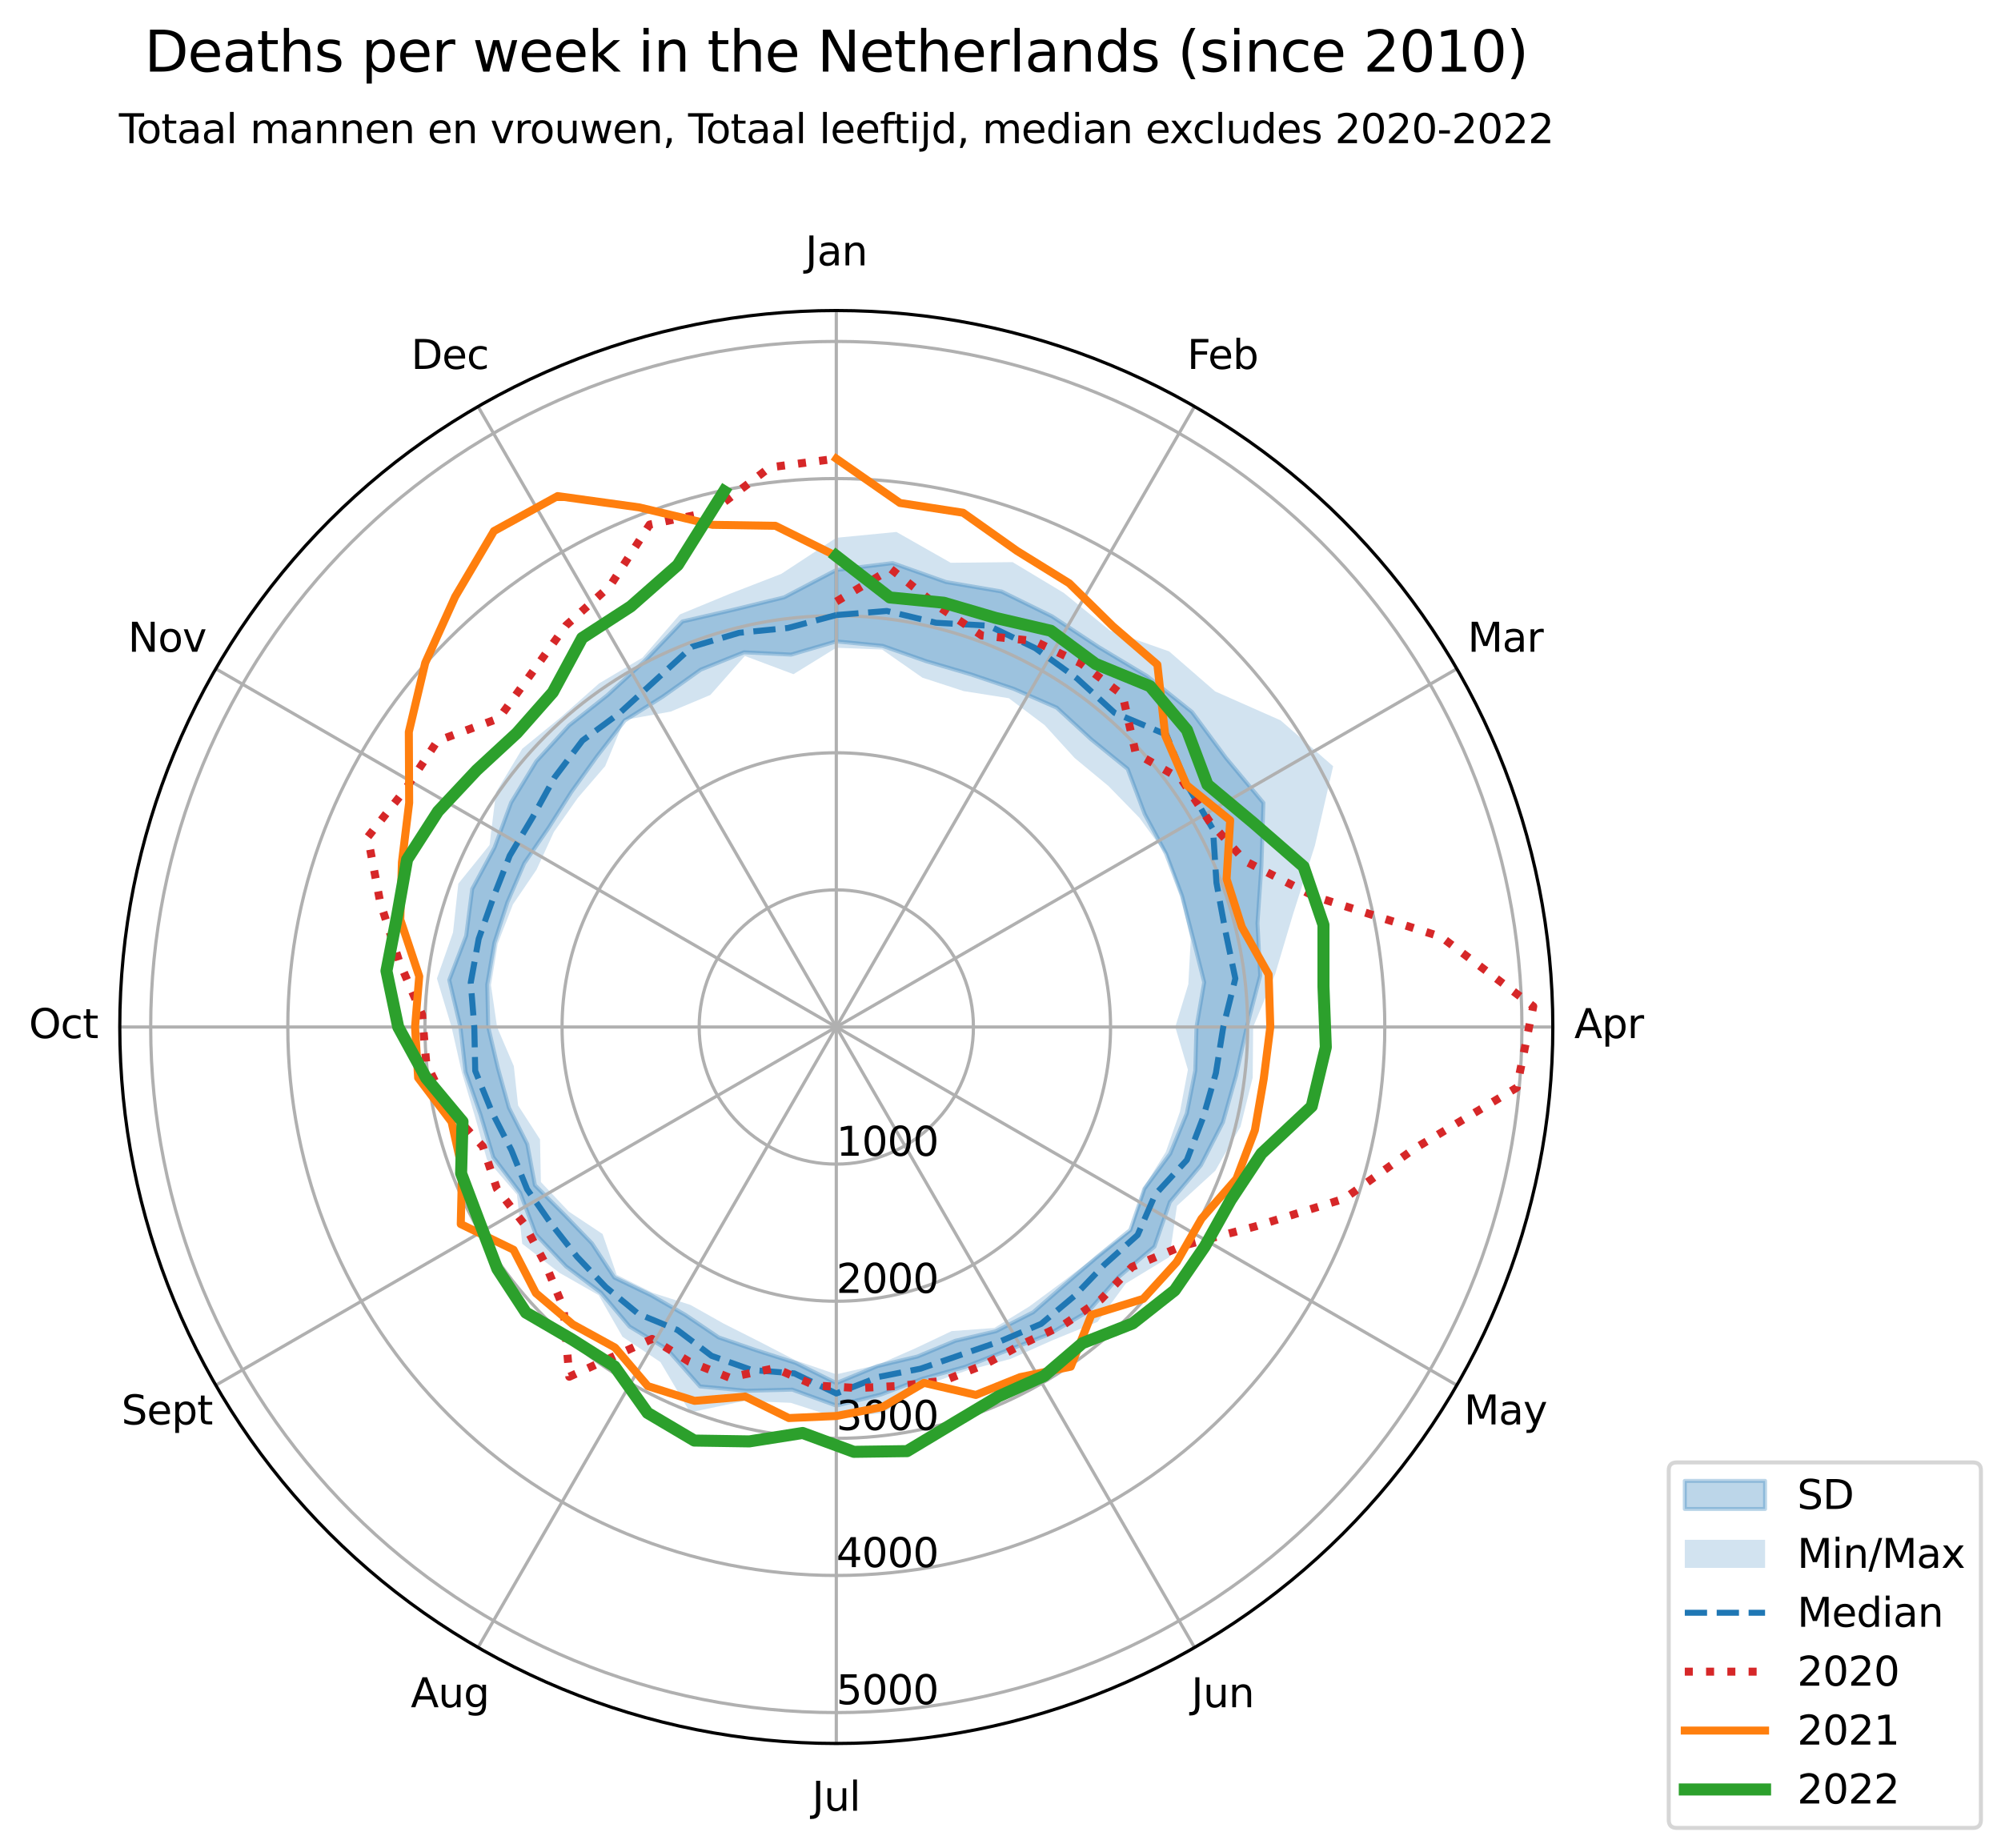 <?xml version="1.0" encoding="utf-8" standalone="no"?>
<!DOCTYPE svg PUBLIC "-//W3C//DTD SVG 1.1//EN"
  "http://www.w3.org/Graphics/SVG/1.1/DTD/svg11.dtd">
<svg xmlns:xlink="http://www.w3.org/1999/xlink" width="498.576pt" height="460.479pt" viewBox="0 0 498.576 460.479" xmlns="http://www.w3.org/2000/svg" version="1.1">
 <defs>
  <style type="text/css">*{stroke-linejoin: round; stroke-linecap: butt}</style>
 </defs>
 <g id="figure_1">
  <g id="patch_1">
   <path d="M 0 460.479 
L 498.576 460.479 
L 498.576 0 
L 0 0 
z
" style="fill: #ffffff"/>
  </g>
  <g id="axes_1">
   <g id="patch_2">
    <path d="M 386.907 255.909 
C 386.907 232.464 382.289 209.248 373.317 187.588 
C 364.346 165.928 351.195 146.246 334.617 129.668 
C 318.039 113.091 298.357 99.939 276.697 90.968 
C 255.037 81.996 231.821 77.378 208.376 77.378 
C 184.932 77.378 161.715 81.996 140.055 90.968 
C 118.396 99.939 98.714 113.091 82.136 129.668 
C 65.558 146.246 52.407 165.928 43.435 187.588 
C 34.463 209.248 29.845 232.464 29.845 255.909 
C 29.845 279.353 34.463 302.57 43.435 324.23 
C 52.407 345.889 65.558 365.571 82.136 382.149 
C 98.714 398.727 118.396 411.878 140.055 420.85 
C 161.715 429.822 184.932 434.44 208.376 434.44 
C 231.821 434.44 255.037 429.822 276.697 420.85 
C 298.357 411.878 318.039 398.727 334.617 382.149 
C 351.195 365.571 364.346 345.889 373.317 324.23 
C 382.289 302.57 386.907 279.353 386.907 255.909 
M 208.376 255.909 
C 208.376 255.909 208.376 255.909 208.376 255.909 
C 208.376 255.909 208.376 255.909 208.376 255.909 
C 208.376 255.909 208.376 255.909 208.376 255.909 
C 208.376 255.909 208.376 255.909 208.376 255.909 
C 208.376 255.909 208.376 255.909 208.376 255.909 
C 208.376 255.909 208.376 255.909 208.376 255.909 
C 208.376 255.909 208.376 255.909 208.376 255.909 
C 208.376 255.909 208.376 255.909 208.376 255.909 
C 208.376 255.909 208.376 255.909 208.376 255.909 
C 208.376 255.909 208.376 255.909 208.376 255.909 
C 208.376 255.909 208.376 255.909 208.376 255.909 
C 208.376 255.909 208.376 255.909 208.376 255.909 
C 208.376 255.909 208.376 255.909 208.376 255.909 
C 208.376 255.909 208.376 255.909 208.376 255.909 
C 208.376 255.909 208.376 255.909 208.376 255.909 
C 208.376 255.909 208.376 255.909 208.376 255.909 
M 386.907 255.909 
z
" style="fill: #ffffff"/>
   </g>
   <g id="PolyCollection_1">
    <defs>
     <path id="md6cd3f372a" d="M 208.376 -300.663 
L 208.376 -318.448 
L 222.412 -320.164 
L 235.706 -315.452 
L 249.532 -313.089 
L 262.095 -306.923 
L 273.735 -299.259 
L 285.83 -291.997 
L 296.992 -283.077 
L 305.483 -271.598 
L 314.795 -260.423 
L 314.303 -244.743 
L 313.321 -230.436 
L 313.996 -217.395 
L 310.654 -204.57 
L 307.989 -192.475 
L 304.7 -180.828 
L 299.212 -170.12 
L 291.479 -160.954 
L 287.651 -149.851 
L 278.704 -142.265 
L 271.149 -133.714 
L 261.261 -127.953 
L 250.715 -123.901 
L 240.492 -119.887 
L 229.968 -116.969 
L 219.495 -112.998 
L 208.376 -110.229 
L 197.405 -114.209 
L 186.035 -113.93 
L 174.413 -115.016 
L 166.232 -124.272 
L 156.859 -129.934 
L 149.734 -138.377 
L 141.042 -144.917 
L 133.507 -152.891 
L 129.611 -163.231 
L 122.899 -172.153 
L 119.729 -182.721 
L 116.008 -193.354 
L 114.711 -204.57 
L 111.936 -216.28 
L 116.155 -227.301 
L 117.663 -238.973 
L 123.211 -249.268 
L 127.353 -260.496 
L 133.635 -270.785 
L 141.803 -279.716 
L 151.319 -287.232 
L 160.547 -295.7 
L 170.051 -305.625 
L 182.748 -308.55 
L 195.376 -311.635 
L 208.376 -318.448 
L 208.376 -300.663 
L 208.376 -300.663 
L 197.109 -297.364 
L 185.363 -297.938 
L 174.602 -293.625 
L 165.162 -286.908 
L 155.651 -280.955 
L 148.691 -271.941 
L 142.325 -263.087 
L 136.622 -254.098 
L 130.626 -245.376 
L 126.429 -235.649 
L 123.181 -225.569 
L 121.401 -215.131 
L 121.652 -204.57 
L 124.058 -194.332 
L 126.798 -184.463 
L 131.384 -175.371 
L 133.278 -165.155 
L 140.62 -157.801 
L 147.505 -150.643 
L 153.071 -142.144 
L 162.238 -137.727 
L 170.735 -132.85 
L 179.046 -127.233 
L 188.515 -123.99 
L 198.215 -120.883 
L 208.376 -115.836 
L 218.634 -120.087 
L 228.614 -122.463 
L 238.03 -126.381 
L 248.16 -128.768 
L 257.436 -133.494 
L 265.274 -140.346 
L 273.2 -147.141 
L 281.636 -154.002 
L 285.151 -164.275 
L 291.574 -173.017 
L 295.713 -183.044 
L 297.816 -193.71 
L 298.118 -204.57 
L 300.044 -215.701 
L 297.303 -226.488 
L 294.52 -237.24 
L 290.564 -247.705 
L 285.225 -257.615 
L 280.966 -268.879 
L 271.881 -276.252 
L 263.303 -284.145 
L 252.597 -288.826 
L 241.723 -292.498 
L 230.838 -295.7 
L 219.908 -299.539 
L 208.376 -300.663 
z
" style="stroke: #1f77b4; stroke-opacity: 0.3"/>
    </defs>
    <g clip-path="url(#pab5eda63bf)">
     <use xlink:href="#md6cd3f372a" x="0" y="460.479" style="fill: #1f77b4; fill-opacity: 0.3; stroke: #1f77b4; stroke-opacity: 0.3"/>
    </g>
   </g>
   <g id="PolyCollection_2">
    <path d="M 208.376 134.005 
L 208.376 161.406 
L 219.796 161.857 
L 229.831 168.862 
L 240.119 172.211 
L 251.373 173.985 
L 260.294 180.693 
L 267.758 188.88 
L 276.172 195.847 
L 283.901 203.778 
L 290.482 212.817 
L 294.183 223.367 
L 296.683 234.143 
L 296.085 245.259 
L 292.835 255.909 
L 295.984 266.546 
L 293.996 277.012 
L 290.477 287.045 
L 284.855 296.048 
L 281.652 306.487 
L 272.95 313.116 
L 264.677 319.459 
L 256.451 325.557 
L 247.737 330.905 
L 237.114 331.684 
L 228.106 335.956 
L 218.602 340.124 
L 208.376 342.451 
L 198.287 339.005 
L 189.072 334.231 
L 180.341 329.831 
L 172.032 325.157 
L 162.65 322.155 
L 153.661 317.669 
L 150.145 307.497 
L 141.736 301.907 
L 134.772 294.539 
L 134.55 283.908 
L 129.092 275.451 
L 128.027 265.665 
L 123.85 255.909 
L 122.329 245.461 
L 124.017 235.116 
L 127.809 225.354 
L 133.683 216.707 
L 137.997 207.329 
L 143.956 198.838 
L 150.784 190.901 
L 155.566 179.4 
L 167.126 177.313 
L 176.997 173.169 
L 185.589 163.455 
L 197.702 167.996 
L 208.376 161.406 
L 208.376 134.005 
L 208.376 134.005 
L 194.667 142.999 
L 181.778 147.996 
L 169.389 153.107 
L 160.076 163.881 
L 149.277 170.289 
L 139.886 178.6 
L 130.121 186.581 
L 123.6 197.392 
L 121.975 210.562 
L 114.2 220.192 
L 112.871 232.369 
L 108.864 243.826 
L 112.507 255.909 
L 115.071 267.238 
L 118.311 278.108 
L 121.324 288.923 
L 128.812 297.667 
L 130.124 309.923 
L 139.302 317.103 
L 149.176 322.733 
L 155.1 333.093 
L 164.554 339.406 
L 171.957 351.938 
L 185.409 349.092 
L 197.006 349.553 
L 208.376 353.214 
L 220.056 352.097 
L 230.387 345.211 
L 240.846 341.523 
L 251.786 338.619 
L 262.254 333.965 
L 273.468 329.382 
L 280.519 319.822 
L 291.381 313.203 
L 293.265 300.462 
L 302.808 291.722 
L 309.09 280.733 
L 312.128 268.507 
L 312.241 255.909 
L 317.758 242.627 
L 322.16 227.864 
L 327.63 210.682 
L 332.169 190.937 
L 319.077 179.498 
L 302.769 172.285 
L 291.298 162.309 
L 276.558 157.13 
L 265.123 147.786 
L 252.307 140.073 
L 236.888 140.234 
L 223.354 132.553 
L 208.376 134.005 
z
" clip-path="url(#pab5eda63bf)" style="fill: #1f77b4; fill-opacity: 0.2"/>
   </g>
   <g id="matplotlib.axis_1">
    <g id="xtick_1">
     <g id="line2d_1">
      <path d="M 208.376 255.909 
L 208.376 77.378 
" clip-path="url(#pab5eda63bf)" style="fill: none; stroke: #b0b0b0; stroke-width: 0.8; stroke-linecap: square"/>
     </g>
     <g id="text_1">
      <!-- Jan -->
      <g transform="translate(200.668 66.137) scale(0.1 -0.1)">
       <defs>
        <path id="DejaVuSans-4a" d="M 628 4666 
L 1259 4666 
L 1259 325 
Q 1259 -519 939 -900 
Q 619 -1281 -91 -1281 
L -331 -1281 
L -331 -750 
L -134 -750 
Q 284 -750 456 -515 
Q 628 -281 628 325 
L 628 4666 
z
" transform="scale(0.016)"/>
        <path id="DejaVuSans-61" d="M 2194 1759 
Q 1497 1759 1228 1600 
Q 959 1441 959 1056 
Q 959 750 1161 570 
Q 1363 391 1709 391 
Q 2188 391 2477 730 
Q 2766 1069 2766 1631 
L 2766 1759 
L 2194 1759 
z
M 3341 1997 
L 3341 0 
L 2766 0 
L 2766 531 
Q 2569 213 2275 61 
Q 1981 -91 1556 -91 
Q 1019 -91 701 211 
Q 384 513 384 1019 
Q 384 1609 779 1909 
Q 1175 2209 1959 2209 
L 2766 2209 
L 2766 2266 
Q 2766 2663 2505 2880 
Q 2244 3097 1772 3097 
Q 1472 3097 1187 3025 
Q 903 2953 641 2809 
L 641 3341 
Q 956 3463 1253 3523 
Q 1550 3584 1831 3584 
Q 2591 3584 2966 3190 
Q 3341 2797 3341 1997 
z
" transform="scale(0.016)"/>
        <path id="DejaVuSans-6e" d="M 3513 2113 
L 3513 0 
L 2938 0 
L 2938 2094 
Q 2938 2591 2744 2837 
Q 2550 3084 2163 3084 
Q 1697 3084 1428 2787 
Q 1159 2491 1159 1978 
L 1159 0 
L 581 0 
L 581 3500 
L 1159 3500 
L 1159 2956 
Q 1366 3272 1645 3428 
Q 1925 3584 2291 3584 
Q 2894 3584 3203 3211 
Q 3513 2838 3513 2113 
z
" transform="scale(0.016)"/>
       </defs>
       <use xlink:href="#DejaVuSans-4a"/>
       <use xlink:href="#DejaVuSans-61" x="29.492"/>
       <use xlink:href="#DejaVuSans-6e" x="90.771"/>
      </g>
     </g>
    </g>
    <g id="xtick_2">
     <g id="line2d_2">
      <path d="M 208.376 255.909 
L 297.642 101.296 
" clip-path="url(#pab5eda63bf)" style="fill: none; stroke: #b0b0b0; stroke-width: 0.8; stroke-linecap: square"/>
     </g>
     <g id="text_2">
      <!-- Feb -->
      <g transform="translate(295.79 91.931) scale(0.1 -0.1)">
       <defs>
        <path id="DejaVuSans-46" d="M 628 4666 
L 3309 4666 
L 3309 4134 
L 1259 4134 
L 1259 2759 
L 3109 2759 
L 3109 2228 
L 1259 2228 
L 1259 0 
L 628 0 
L 628 4666 
z
" transform="scale(0.016)"/>
        <path id="DejaVuSans-65" d="M 3597 1894 
L 3597 1613 
L 953 1613 
Q 991 1019 1311 708 
Q 1631 397 2203 397 
Q 2534 397 2845 478 
Q 3156 559 3463 722 
L 3463 178 
Q 3153 47 2828 -22 
Q 2503 -91 2169 -91 
Q 1331 -91 842 396 
Q 353 884 353 1716 
Q 353 2575 817 3079 
Q 1281 3584 2069 3584 
Q 2775 3584 3186 3129 
Q 3597 2675 3597 1894 
z
M 3022 2063 
Q 3016 2534 2758 2815 
Q 2500 3097 2075 3097 
Q 1594 3097 1305 2825 
Q 1016 2553 972 2059 
L 3022 2063 
z
" transform="scale(0.016)"/>
        <path id="DejaVuSans-62" d="M 3116 1747 
Q 3116 2381 2855 2742 
Q 2594 3103 2138 3103 
Q 1681 3103 1420 2742 
Q 1159 2381 1159 1747 
Q 1159 1113 1420 752 
Q 1681 391 2138 391 
Q 2594 391 2855 752 
Q 3116 1113 3116 1747 
z
M 1159 2969 
Q 1341 3281 1617 3432 
Q 1894 3584 2278 3584 
Q 2916 3584 3314 3078 
Q 3713 2572 3713 1747 
Q 3713 922 3314 415 
Q 2916 -91 2278 -91 
Q 1894 -91 1617 61 
Q 1341 213 1159 525 
L 1159 0 
L 581 0 
L 581 4863 
L 1159 4863 
L 1159 2969 
z
" transform="scale(0.016)"/>
       </defs>
       <use xlink:href="#DejaVuSans-46"/>
       <use xlink:href="#DejaVuSans-65" x="52.02"/>
       <use xlink:href="#DejaVuSans-62" x="113.543"/>
      </g>
     </g>
    </g>
    <g id="xtick_3">
     <g id="line2d_3">
      <path d="M 208.376 255.909 
L 362.989 166.643 
" clip-path="url(#pab5eda63bf)" style="fill: none; stroke: #b0b0b0; stroke-width: 0.8; stroke-linecap: square"/>
     </g>
     <g id="text_3">
      <!-- Mar -->
      <g transform="translate(365.679 162.403) scale(0.1 -0.1)">
       <defs>
        <path id="DejaVuSans-4d" d="M 628 4666 
L 1569 4666 
L 2759 1491 
L 3956 4666 
L 4897 4666 
L 4897 0 
L 4281 0 
L 4281 4097 
L 3078 897 
L 2444 897 
L 1241 4097 
L 1241 0 
L 628 0 
L 628 4666 
z
" transform="scale(0.016)"/>
        <path id="DejaVuSans-72" d="M 2631 2963 
Q 2534 3019 2420 3045 
Q 2306 3072 2169 3072 
Q 1681 3072 1420 2755 
Q 1159 2438 1159 1844 
L 1159 0 
L 581 0 
L 581 3500 
L 1159 3500 
L 1159 2956 
Q 1341 3275 1631 3429 
Q 1922 3584 2338 3584 
Q 2397 3584 2469 3576 
Q 2541 3569 2628 3553 
L 2631 2963 
z
" transform="scale(0.016)"/>
       </defs>
       <use xlink:href="#DejaVuSans-4d"/>
       <use xlink:href="#DejaVuSans-61" x="86.279"/>
       <use xlink:href="#DejaVuSans-72" x="147.559"/>
      </g>
     </g>
    </g>
    <g id="xtick_4">
     <g id="line2d_4">
      <path d="M 208.376 255.909 
L 386.907 255.909 
" clip-path="url(#pab5eda63bf)" style="fill: none; stroke: #b0b0b0; stroke-width: 0.8; stroke-linecap: square"/>
     </g>
     <g id="text_4">
      <!-- Apr -->
      <g transform="translate(392.257 258.668) scale(0.1 -0.1)">
       <defs>
        <path id="DejaVuSans-41" d="M 2188 4044 
L 1331 1722 
L 3047 1722 
L 2188 4044 
z
M 1831 4666 
L 2547 4666 
L 4325 0 
L 3669 0 
L 3244 1197 
L 1141 1197 
L 716 0 
L 50 0 
L 1831 4666 
z
" transform="scale(0.016)"/>
        <path id="DejaVuSans-70" d="M 1159 525 
L 1159 -1331 
L 581 -1331 
L 581 3500 
L 1159 3500 
L 1159 2969 
Q 1341 3281 1617 3432 
Q 1894 3584 2278 3584 
Q 2916 3584 3314 3078 
Q 3713 2572 3713 1747 
Q 3713 922 3314 415 
Q 2916 -91 2278 -91 
Q 1894 -91 1617 61 
Q 1341 213 1159 525 
z
M 3116 1747 
Q 3116 2381 2855 2742 
Q 2594 3103 2138 3103 
Q 1681 3103 1420 2742 
Q 1159 2381 1159 1747 
Q 1159 1113 1420 752 
Q 1681 391 2138 391 
Q 2594 391 2855 752 
Q 3116 1113 3116 1747 
z
" transform="scale(0.016)"/>
       </defs>
       <use xlink:href="#DejaVuSans-41"/>
       <use xlink:href="#DejaVuSans-70" x="68.408"/>
       <use xlink:href="#DejaVuSans-72" x="131.885"/>
      </g>
     </g>
    </g>
    <g id="xtick_5">
     <g id="line2d_5">
      <path d="M 208.376 255.909 
L 362.989 345.174 
" clip-path="url(#pab5eda63bf)" style="fill: none; stroke: #b0b0b0; stroke-width: 0.8; stroke-linecap: square"/>
     </g>
     <g id="text_5">
      <!-- May -->
      <g transform="translate(364.776 354.934) scale(0.1 -0.1)">
       <defs>
        <path id="DejaVuSans-79" d="M 2059 -325 
Q 1816 -950 1584 -1140 
Q 1353 -1331 966 -1331 
L 506 -1331 
L 506 -850 
L 844 -850 
Q 1081 -850 1212 -737 
Q 1344 -625 1503 -206 
L 1606 56 
L 191 3500 
L 800 3500 
L 1894 763 
L 2988 3500 
L 3597 3500 
L 2059 -325 
z
" transform="scale(0.016)"/>
       </defs>
       <use xlink:href="#DejaVuSans-4d"/>
       <use xlink:href="#DejaVuSans-61" x="86.279"/>
       <use xlink:href="#DejaVuSans-79" x="147.559"/>
      </g>
     </g>
    </g>
    <g id="xtick_6">
     <g id="line2d_6">
      <path d="M 208.376 255.909 
L 297.642 410.521 
" clip-path="url(#pab5eda63bf)" style="fill: none; stroke: #b0b0b0; stroke-width: 0.8; stroke-linecap: square"/>
     </g>
     <g id="text_6">
      <!-- Jun -->
      <g transform="translate(296.829 425.405) scale(0.1 -0.1)">
       <defs>
        <path id="DejaVuSans-75" d="M 544 1381 
L 544 3500 
L 1119 3500 
L 1119 1403 
Q 1119 906 1312 657 
Q 1506 409 1894 409 
Q 2359 409 2629 706 
Q 2900 1003 2900 1516 
L 2900 3500 
L 3475 3500 
L 3475 0 
L 2900 0 
L 2900 538 
Q 2691 219 2414 64 
Q 2138 -91 1772 -91 
Q 1169 -91 856 284 
Q 544 659 544 1381 
z
M 1991 3584 
L 1991 3584 
z
" transform="scale(0.016)"/>
       </defs>
       <use xlink:href="#DejaVuSans-4a"/>
       <use xlink:href="#DejaVuSans-75" x="29.492"/>
       <use xlink:href="#DejaVuSans-6e" x="92.871"/>
      </g>
     </g>
    </g>
    <g id="xtick_7">
     <g id="line2d_7">
      <path d="M 208.376 255.909 
L 208.376 434.44 
" clip-path="url(#pab5eda63bf)" style="fill: none; stroke: #b0b0b0; stroke-width: 0.8; stroke-linecap: square"/>
     </g>
     <g id="text_7">
      <!-- Jul -->
      <g transform="translate(202.343 451.199) scale(0.1 -0.1)">
       <defs>
        <path id="DejaVuSans-6c" d="M 603 4863 
L 1178 4863 
L 1178 0 
L 603 0 
L 603 4863 
z
" transform="scale(0.016)"/>
       </defs>
       <use xlink:href="#DejaVuSans-4a"/>
       <use xlink:href="#DejaVuSans-75" x="29.492"/>
       <use xlink:href="#DejaVuSans-6c" x="92.871"/>
      </g>
     </g>
    </g>
    <g id="xtick_8">
     <g id="line2d_8">
      <path d="M 208.376 255.909 
L 119.111 410.521 
" clip-path="url(#pab5eda63bf)" style="fill: none; stroke: #b0b0b0; stroke-width: 0.8; stroke-linecap: square"/>
     </g>
     <g id="text_8">
      <!-- Aug -->
      <g transform="translate(102.348 425.405) scale(0.1 -0.1)">
       <defs>
        <path id="DejaVuSans-67" d="M 2906 1791 
Q 2906 2416 2648 2759 
Q 2391 3103 1925 3103 
Q 1463 3103 1205 2759 
Q 947 2416 947 1791 
Q 947 1169 1205 825 
Q 1463 481 1925 481 
Q 2391 481 2648 825 
Q 2906 1169 2906 1791 
z
M 3481 434 
Q 3481 -459 3084 -895 
Q 2688 -1331 1869 -1331 
Q 1566 -1331 1297 -1286 
Q 1028 -1241 775 -1147 
L 775 -588 
Q 1028 -725 1275 -790 
Q 1522 -856 1778 -856 
Q 2344 -856 2625 -561 
Q 2906 -266 2906 331 
L 2906 616 
Q 2728 306 2450 153 
Q 2172 0 1784 0 
Q 1141 0 747 490 
Q 353 981 353 1791 
Q 353 2603 747 3093 
Q 1141 3584 1784 3584 
Q 2172 3584 2450 3431 
Q 2728 3278 2906 2969 
L 2906 3500 
L 3481 3500 
L 3481 434 
z
" transform="scale(0.016)"/>
       </defs>
       <use xlink:href="#DejaVuSans-41"/>
       <use xlink:href="#DejaVuSans-75" x="68.408"/>
       <use xlink:href="#DejaVuSans-67" x="131.787"/>
      </g>
     </g>
    </g>
    <g id="xtick_9">
     <g id="line2d_9">
      <path d="M 208.376 255.909 
L 53.764 345.174 
" clip-path="url(#pab5eda63bf)" style="fill: none; stroke: #b0b0b0; stroke-width: 0.8; stroke-linecap: square"/>
     </g>
     <g id="text_9">
      <!-- Sept -->
      <g transform="translate(30.254 354.934) scale(0.1 -0.1)">
       <defs>
        <path id="DejaVuSans-53" d="M 3425 4513 
L 3425 3897 
Q 3066 4069 2747 4153 
Q 2428 4238 2131 4238 
Q 1616 4238 1336 4038 
Q 1056 3838 1056 3469 
Q 1056 3159 1242 3001 
Q 1428 2844 1947 2747 
L 2328 2669 
Q 3034 2534 3370 2195 
Q 3706 1856 3706 1288 
Q 3706 609 3251 259 
Q 2797 -91 1919 -91 
Q 1588 -91 1214 -16 
Q 841 59 441 206 
L 441 856 
Q 825 641 1194 531 
Q 1563 422 1919 422 
Q 2459 422 2753 634 
Q 3047 847 3047 1241 
Q 3047 1584 2836 1778 
Q 2625 1972 2144 2069 
L 1759 2144 
Q 1053 2284 737 2584 
Q 422 2884 422 3419 
Q 422 4038 858 4394 
Q 1294 4750 2059 4750 
Q 2388 4750 2728 4690 
Q 3069 4631 3425 4513 
z
" transform="scale(0.016)"/>
        <path id="DejaVuSans-74" d="M 1172 4494 
L 1172 3500 
L 2356 3500 
L 2356 3053 
L 1172 3053 
L 1172 1153 
Q 1172 725 1289 603 
Q 1406 481 1766 481 
L 2356 481 
L 2356 0 
L 1766 0 
Q 1100 0 847 248 
Q 594 497 594 1153 
L 594 3053 
L 172 3053 
L 172 3500 
L 594 3500 
L 594 4494 
L 1172 4494 
z
" transform="scale(0.016)"/>
       </defs>
       <use xlink:href="#DejaVuSans-53"/>
       <use xlink:href="#DejaVuSans-65" x="63.477"/>
       <use xlink:href="#DejaVuSans-70" x="125"/>
       <use xlink:href="#DejaVuSans-74" x="188.477"/>
      </g>
     </g>
    </g>
    <g id="xtick_10">
     <g id="line2d_10">
      <path d="M 208.376 255.909 
L 29.845 255.909 
" clip-path="url(#pab5eda63bf)" style="fill: none; stroke: #b0b0b0; stroke-width: 0.8; stroke-linecap: square"/>
     </g>
     <g id="text_10">
      <!-- Oct -->
      <g transform="translate(7.2 258.668) scale(0.1 -0.1)">
       <defs>
        <path id="DejaVuSans-4f" d="M 2522 4238 
Q 1834 4238 1429 3725 
Q 1025 3213 1025 2328 
Q 1025 1447 1429 934 
Q 1834 422 2522 422 
Q 3209 422 3611 934 
Q 4013 1447 4013 2328 
Q 4013 3213 3611 3725 
Q 3209 4238 2522 4238 
z
M 2522 4750 
Q 3503 4750 4090 4092 
Q 4678 3434 4678 2328 
Q 4678 1225 4090 567 
Q 3503 -91 2522 -91 
Q 1538 -91 948 565 
Q 359 1222 359 2328 
Q 359 3434 948 4092 
Q 1538 4750 2522 4750 
z
" transform="scale(0.016)"/>
        <path id="DejaVuSans-63" d="M 3122 3366 
L 3122 2828 
Q 2878 2963 2633 3030 
Q 2388 3097 2138 3097 
Q 1578 3097 1268 2742 
Q 959 2388 959 1747 
Q 959 1106 1268 751 
Q 1578 397 2138 397 
Q 2388 397 2633 464 
Q 2878 531 3122 666 
L 3122 134 
Q 2881 22 2623 -34 
Q 2366 -91 2075 -91 
Q 1284 -91 818 406 
Q 353 903 353 1747 
Q 353 2603 823 3093 
Q 1294 3584 2113 3584 
Q 2378 3584 2631 3529 
Q 2884 3475 3122 3366 
z
" transform="scale(0.016)"/>
       </defs>
       <use xlink:href="#DejaVuSans-4f"/>
       <use xlink:href="#DejaVuSans-63" x="78.711"/>
       <use xlink:href="#DejaVuSans-74" x="133.691"/>
      </g>
     </g>
    </g>
    <g id="xtick_11">
     <g id="line2d_11">
      <path d="M 208.376 255.909 
L 53.764 166.643 
" clip-path="url(#pab5eda63bf)" style="fill: none; stroke: #b0b0b0; stroke-width: 0.8; stroke-linecap: square"/>
     </g>
     <g id="text_11">
      <!-- Nov -->
      <g transform="translate(31.88 162.403) scale(0.1 -0.1)">
       <defs>
        <path id="DejaVuSans-4e" d="M 628 4666 
L 1478 4666 
L 3547 763 
L 3547 4666 
L 4159 4666 
L 4159 0 
L 3309 0 
L 1241 3903 
L 1241 0 
L 628 0 
L 628 4666 
z
" transform="scale(0.016)"/>
        <path id="DejaVuSans-6f" d="M 1959 3097 
Q 1497 3097 1228 2736 
Q 959 2375 959 1747 
Q 959 1119 1226 758 
Q 1494 397 1959 397 
Q 2419 397 2687 759 
Q 2956 1122 2956 1747 
Q 2956 2369 2687 2733 
Q 2419 3097 1959 3097 
z
M 1959 3584 
Q 2709 3584 3137 3096 
Q 3566 2609 3566 1747 
Q 3566 888 3137 398 
Q 2709 -91 1959 -91 
Q 1206 -91 779 398 
Q 353 888 353 1747 
Q 353 2609 779 3096 
Q 1206 3584 1959 3584 
z
" transform="scale(0.016)"/>
        <path id="DejaVuSans-76" d="M 191 3500 
L 800 3500 
L 1894 563 
L 2988 3500 
L 3597 3500 
L 2284 0 
L 1503 0 
L 191 3500 
z
" transform="scale(0.016)"/>
       </defs>
       <use xlink:href="#DejaVuSans-4e"/>
       <use xlink:href="#DejaVuSans-6f" x="74.805"/>
       <use xlink:href="#DejaVuSans-76" x="135.986"/>
      </g>
     </g>
    </g>
    <g id="xtick_12">
     <g id="line2d_12">
      <path d="M 208.376 255.909 
L 119.111 101.296 
" clip-path="url(#pab5eda63bf)" style="fill: none; stroke: #b0b0b0; stroke-width: 0.8; stroke-linecap: square"/>
     </g>
     <g id="text_12">
      <!-- Dec -->
      <g transform="translate(102.435 91.931) scale(0.1 -0.1)">
       <defs>
        <path id="DejaVuSans-44" d="M 1259 4147 
L 1259 519 
L 2022 519 
Q 2988 519 3436 956 
Q 3884 1394 3884 2338 
Q 3884 3275 3436 3711 
Q 2988 4147 2022 4147 
L 1259 4147 
z
M 628 4666 
L 1925 4666 
Q 3281 4666 3915 4102 
Q 4550 3538 4550 2338 
Q 4550 1131 3912 565 
Q 3275 0 1925 0 
L 628 0 
L 628 4666 
z
" transform="scale(0.016)"/>
       </defs>
       <use xlink:href="#DejaVuSans-44"/>
       <use xlink:href="#DejaVuSans-65" x="77.002"/>
       <use xlink:href="#DejaVuSans-63" x="138.525"/>
      </g>
     </g>
    </g>
   </g>
   <g id="matplotlib.axis_2">
    <g id="ytick_1">
     <g id="line2d_13">
      <path d="M 208.376 221.743 
C 212.863 221.743 217.306 222.627 221.451 224.344 
C 225.596 226.06 229.363 228.577 232.535 231.75 
C 235.708 234.922 238.225 238.689 239.942 242.834 
C 241.659 246.979 242.542 251.422 242.542 255.909 
C 242.542 260.395 241.659 264.838 239.942 268.984 
C 238.225 273.129 235.708 276.895 232.535 280.068 
C 229.363 283.24 225.596 285.757 221.451 287.474 
C 217.306 289.191 212.863 290.075 208.376 290.075 
C 203.89 290.075 199.447 289.191 195.302 287.474 
C 191.156 285.757 187.39 283.24 184.217 280.068 
C 181.045 276.895 178.528 273.129 176.811 268.984 
C 175.094 264.838 174.21 260.395 174.21 255.909 
C 174.21 251.422 175.094 246.979 176.811 242.834 
C 178.528 238.689 181.045 234.922 184.217 231.75 
C 187.39 228.577 191.156 226.06 195.302 224.344 
C 199.447 222.627 203.89 221.743 208.376 221.743 
" clip-path="url(#pab5eda63bf)" style="fill: none; stroke: #b0b0b0; stroke-width: 0.8; stroke-linecap: square"/>
     </g>
     <g id="text_13">
      <!-- 1000 -->
      <g transform="translate(208.376 287.995) scale(0.1 -0.1)">
       <defs>
        <path id="DejaVuSans-31" d="M 794 531 
L 1825 531 
L 1825 4091 
L 703 3866 
L 703 4441 
L 1819 4666 
L 2450 4666 
L 2450 531 
L 3481 531 
L 3481 0 
L 794 0 
L 794 531 
z
" transform="scale(0.016)"/>
        <path id="DejaVuSans-30" d="M 2034 4250 
Q 1547 4250 1301 3770 
Q 1056 3291 1056 2328 
Q 1056 1369 1301 889 
Q 1547 409 2034 409 
Q 2525 409 2770 889 
Q 3016 1369 3016 2328 
Q 3016 3291 2770 3770 
Q 2525 4250 2034 4250 
z
M 2034 4750 
Q 2819 4750 3233 4129 
Q 3647 3509 3647 2328 
Q 3647 1150 3233 529 
Q 2819 -91 2034 -91 
Q 1250 -91 836 529 
Q 422 1150 422 2328 
Q 422 3509 836 4129 
Q 1250 4750 2034 4750 
z
" transform="scale(0.016)"/>
       </defs>
       <use xlink:href="#DejaVuSans-31"/>
       <use xlink:href="#DejaVuSans-30" x="63.623"/>
       <use xlink:href="#DejaVuSans-30" x="127.246"/>
       <use xlink:href="#DejaVuSans-30" x="190.869"/>
      </g>
     </g>
    </g>
    <g id="ytick_2">
     <g id="line2d_14">
      <path d="M 208.376 187.577 
C 217.35 187.577 226.236 189.344 234.526 192.778 
C 242.816 196.212 250.349 201.246 256.694 207.591 
C 263.039 213.936 268.073 221.469 271.507 229.759 
C 274.941 238.049 276.708 246.936 276.708 255.909 
C 276.708 264.882 274.941 273.768 271.507 282.058 
C 268.073 290.349 263.039 297.882 256.694 304.227 
C 250.349 310.572 242.816 315.605 234.526 319.039 
C 226.236 322.473 217.35 324.241 208.376 324.241 
C 199.403 324.241 190.517 322.473 182.227 319.039 
C 173.937 315.605 166.403 310.572 160.058 304.227 
C 153.713 297.882 148.68 290.349 145.246 282.058 
C 141.812 273.768 140.044 264.882 140.044 255.909 
C 140.044 246.936 141.812 238.049 145.246 229.759 
C 148.68 221.469 153.713 213.936 160.058 207.591 
C 166.403 201.246 173.937 196.212 182.227 192.778 
C 190.517 189.344 199.403 187.577 208.376 187.577 
" clip-path="url(#pab5eda63bf)" style="fill: none; stroke: #b0b0b0; stroke-width: 0.8; stroke-linecap: square"/>
     </g>
     <g id="text_14">
      <!-- 2000 -->
      <g transform="translate(208.376 322.161) scale(0.1 -0.1)">
       <defs>
        <path id="DejaVuSans-32" d="M 1228 531 
L 3431 531 
L 3431 0 
L 469 0 
L 469 531 
Q 828 903 1448 1529 
Q 2069 2156 2228 2338 
Q 2531 2678 2651 2914 
Q 2772 3150 2772 3378 
Q 2772 3750 2511 3984 
Q 2250 4219 1831 4219 
Q 1534 4219 1204 4116 
Q 875 4013 500 3803 
L 500 4441 
Q 881 4594 1212 4672 
Q 1544 4750 1819 4750 
Q 2544 4750 2975 4387 
Q 3406 4025 3406 3419 
Q 3406 3131 3298 2873 
Q 3191 2616 2906 2266 
Q 2828 2175 2409 1742 
Q 1991 1309 1228 531 
z
" transform="scale(0.016)"/>
       </defs>
       <use xlink:href="#DejaVuSans-32"/>
       <use xlink:href="#DejaVuSans-30" x="63.623"/>
       <use xlink:href="#DejaVuSans-30" x="127.246"/>
       <use xlink:href="#DejaVuSans-30" x="190.869"/>
      </g>
     </g>
    </g>
    <g id="ytick_3">
     <g id="line2d_15">
      <path d="M 208.376 153.411 
C 221.836 153.411 235.165 156.062 247.601 161.213 
C 260.036 166.364 271.336 173.914 280.853 183.432 
C 290.371 192.949 297.921 204.249 303.072 216.684 
C 308.223 229.12 310.874 242.449 310.874 255.909 
C 310.874 269.369 308.223 282.698 303.072 295.133 
C 297.921 307.568 290.371 318.868 280.853 328.386 
C 271.336 337.903 260.036 345.454 247.601 350.605 
C 235.165 355.755 221.836 358.407 208.376 358.407 
C 194.916 358.407 181.587 355.755 169.152 350.605 
C 156.717 345.454 145.417 337.903 135.899 328.386 
C 126.382 318.868 118.831 307.568 113.681 295.133 
C 108.53 282.698 105.878 269.369 105.878 255.909 
C 105.878 242.449 108.53 229.12 113.681 216.684 
C 118.831 204.249 126.382 192.949 135.899 183.432 
C 145.417 173.914 156.717 166.364 169.152 161.213 
C 181.587 156.062 194.916 153.411 208.376 153.411 
" clip-path="url(#pab5eda63bf)" style="fill: none; stroke: #b0b0b0; stroke-width: 0.8; stroke-linecap: square"/>
     </g>
     <g id="text_15">
      <!-- 3000 -->
      <g transform="translate(208.376 356.327) scale(0.1 -0.1)">
       <defs>
        <path id="DejaVuSans-33" d="M 2597 2516 
Q 3050 2419 3304 2112 
Q 3559 1806 3559 1356 
Q 3559 666 3084 287 
Q 2609 -91 1734 -91 
Q 1441 -91 1130 -33 
Q 819 25 488 141 
L 488 750 
Q 750 597 1062 519 
Q 1375 441 1716 441 
Q 2309 441 2620 675 
Q 2931 909 2931 1356 
Q 2931 1769 2642 2001 
Q 2353 2234 1838 2234 
L 1294 2234 
L 1294 2753 
L 1863 2753 
Q 2328 2753 2575 2939 
Q 2822 3125 2822 3475 
Q 2822 3834 2567 4026 
Q 2313 4219 1838 4219 
Q 1578 4219 1281 4162 
Q 984 4106 628 3988 
L 628 4550 
Q 988 4650 1302 4700 
Q 1616 4750 1894 4750 
Q 2613 4750 3031 4423 
Q 3450 4097 3450 3541 
Q 3450 3153 3228 2886 
Q 3006 2619 2597 2516 
z
" transform="scale(0.016)"/>
       </defs>
       <use xlink:href="#DejaVuSans-33"/>
       <use xlink:href="#DejaVuSans-30" x="63.623"/>
       <use xlink:href="#DejaVuSans-30" x="127.246"/>
       <use xlink:href="#DejaVuSans-30" x="190.869"/>
      </g>
     </g>
    </g>
    <g id="ytick_4">
     <g id="line2d_16">
      <path d="M 208.376 119.245 
C 226.323 119.245 244.095 122.78 260.675 129.648 
C 277.256 136.516 292.322 146.583 305.012 159.273 
C 317.702 171.963 327.769 187.029 334.637 203.61 
C 341.505 220.19 345.04 237.962 345.04 255.909 
C 345.04 273.855 341.505 291.627 334.637 308.208 
C 327.769 324.788 317.702 339.855 305.012 352.545 
C 292.322 365.235 277.256 375.302 260.675 382.17 
C 244.095 389.038 226.323 392.573 208.376 392.573 
C 190.43 392.573 172.658 389.038 156.077 382.17 
C 139.497 375.302 124.43 365.235 111.74 352.545 
C 99.05 339.855 88.983 324.788 82.115 308.208 
C 75.247 291.627 71.712 273.855 71.712 255.909 
C 71.712 237.962 75.247 220.19 82.115 203.61 
C 88.983 187.029 99.05 171.963 111.74 159.273 
C 124.43 146.583 139.497 136.516 156.077 129.648 
C 172.658 122.78 190.43 119.245 208.376 119.245 
" clip-path="url(#pab5eda63bf)" style="fill: none; stroke: #b0b0b0; stroke-width: 0.8; stroke-linecap: square"/>
     </g>
     <g id="text_16">
      <!-- 4000 -->
      <g transform="translate(208.376 390.493) scale(0.1 -0.1)">
       <defs>
        <path id="DejaVuSans-34" d="M 2419 4116 
L 825 1625 
L 2419 1625 
L 2419 4116 
z
M 2253 4666 
L 3047 4666 
L 3047 1625 
L 3713 1625 
L 3713 1100 
L 3047 1100 
L 3047 0 
L 2419 0 
L 2419 1100 
L 313 1100 
L 313 1709 
L 2253 4666 
z
" transform="scale(0.016)"/>
       </defs>
       <use xlink:href="#DejaVuSans-34"/>
       <use xlink:href="#DejaVuSans-30" x="63.623"/>
       <use xlink:href="#DejaVuSans-30" x="127.246"/>
       <use xlink:href="#DejaVuSans-30" x="190.869"/>
      </g>
     </g>
    </g>
    <g id="ytick_5">
     <g id="line2d_17">
      <path d="M 208.376 85.079 
C 230.809 85.079 253.025 89.498 273.75 98.082 
C 294.476 106.667 313.309 119.251 329.171 135.114 
C 345.034 150.976 357.618 169.809 366.203 190.535 
C 374.787 211.261 379.206 233.476 379.206 255.909 
C 379.206 278.342 374.787 300.557 366.203 321.283 
C 357.618 342.008 345.034 360.841 329.171 376.704 
C 313.309 392.566 294.476 405.15 273.75 413.735 
C 253.025 422.32 230.809 426.739 208.376 426.739 
C 185.943 426.739 163.728 422.32 143.002 413.735 
C 122.277 405.15 103.444 392.566 87.581 376.704 
C 71.719 360.841 59.135 342.008 50.55 321.283 
C 41.965 300.557 37.546 278.342 37.546 255.909 
C 37.546 233.476 41.965 211.261 50.55 190.535 
C 59.135 169.809 71.719 150.976 87.581 135.114 
C 103.444 119.251 122.277 106.667 143.002 98.082 
C 163.728 89.498 185.943 85.079 208.376 85.079 
" clip-path="url(#pab5eda63bf)" style="fill: none; stroke: #b0b0b0; stroke-width: 0.8; stroke-linecap: square"/>
     </g>
     <g id="text_17">
      <!-- 5000 -->
      <g transform="translate(208.376 424.659) scale(0.1 -0.1)">
       <defs>
        <path id="DejaVuSans-35" d="M 691 4666 
L 3169 4666 
L 3169 4134 
L 1269 4134 
L 1269 2991 
Q 1406 3038 1543 3061 
Q 1681 3084 1819 3084 
Q 2600 3084 3056 2656 
Q 3513 2228 3513 1497 
Q 3513 744 3044 326 
Q 2575 -91 1722 -91 
Q 1428 -91 1123 -41 
Q 819 9 494 109 
L 494 744 
Q 775 591 1075 516 
Q 1375 441 1709 441 
Q 2250 441 2565 725 
Q 2881 1009 2881 1497 
Q 2881 1984 2565 2268 
Q 2250 2553 1709 2553 
Q 1456 2553 1204 2497 
Q 953 2441 691 2322 
L 691 4666 
z
" transform="scale(0.016)"/>
       </defs>
       <use xlink:href="#DejaVuSans-35"/>
       <use xlink:href="#DejaVuSans-30" x="63.623"/>
       <use xlink:href="#DejaVuSans-30" x="127.246"/>
       <use xlink:href="#DejaVuSans-30" x="190.869"/>
      </g>
     </g>
    </g>
   </g>
   <g id="line2d_18">
    <path d="M 208.376 153.257 
L 220.964 152.242 
L 233.204 155.178 
L 246.304 155.903 
L 257.931 161.491 
L 268.339 169.038 
L 277.727 177.628 
L 290.608 183.058 
L 295.781 195.577 
L 302.235 206.648 
L 303.095 219.987 
L 305.325 232.013 
L 307.804 243.836 
L 304.793 255.909 
L 302.954 267.393 
L 299.785 278.439 
L 295.732 289.038 
L 287.85 297.62 
L 283.452 307.729 
L 275.2 315.11 
L 267.736 322.912 
L 259.43 329.873 
L 249.436 334.142 
L 239.362 337.61 
L 229.361 341.048 
L 218.962 343.092 
L 208.376 347.234 
L 197.897 342.21 
L 187.31 341.38 
L 177.3 337.85 
L 168.761 331.389 
L 159.04 327.385 
L 150.954 320.725 
L 143.765 313.15 
L 137.322 304.954 
L 131.338 296.341 
L 127.426 286.609 
L 122.557 277.061 
L 118.412 266.832 
L 118.178 255.909 
L 117.293 244.849 
L 119.273 233.947 
L 122.969 223.518 
L 127.012 213.206 
L 132.697 203.671 
L 138.177 193.717 
L 145.131 184.52 
L 154.382 177.684 
L 163.125 169.689 
L 172.442 161.158 
L 184.166 157.683 
L 196.304 156.481 
L 208.376 153.257 
" clip-path="url(#pab5eda63bf)" style="fill: none; stroke-dasharray: 5.55,2.4; stroke-dashoffset: 0; stroke: #1f77b4; stroke-width: 1.5"/>
   </g>
   <g id="line2d_19">
    <path d="M 208.376 149.892 
L 221.97 141.781 
L 233.712 151.064 
L 244.614 158.352 
L 257.738 159.736 
L 269.377 165.342 
L 279.705 173.141 
L 282.969 187.67 
L 294.375 194.203 
L 301.339 204.659 
L 310.262 214.588 
L 327.486 223.362 
L 359.019 233.42 
L 382.034 250.76 
L 377.919 271.023 
L 352.407 286.226 
L 334.929 298.693 
L 312.725 305.617 
L 294.73 310.424 
L 282.052 315.691 
L 274.298 323.814 
L 265.016 330.102 
L 254.975 334.809 
L 245.412 339.985 
L 235.278 344.004 
L 224.446 345.324 
L 213.716 345.88 
L 203.075 345.232 
L 193.098 340.918 
L 181.704 343.253 
L 171.657 339.266 
L 162.473 333.632 
L 141.848 343.056 
L 140.408 325.922 
L 135.815 314.787 
L 130.603 305.007 
L 123.799 296.199 
L 120.307 285.683 
L 111.72 276.254 
L 106.215 265.016 
L 105.172 252.849 
L 99.5 239.655 
L 94.738 224.857 
L 91.641 208.566 
L 100.992 196.708 
L 108.998 184.602 
L 124.305 178.999 
L 132.43 167.784 
L 141 155.878 
L 151.978 146.027 
L 161.872 130.712 
L 177.343 127.485 
L 191.768 116.472 
L 208.376 114.291 
" clip-path="url(#pab5eda63bf)" style="fill: none; stroke-dasharray: 2,3.3; stroke-dashoffset: 0; stroke: #d62728; stroke-width: 2"/>
   </g>
   <g id="line2d_20">
    <path d="M 208.376 114.291 
L 224.232 125.329 
L 239.962 127.761 
L 253.373 137.262 
L 266.409 145.336 
L 277.296 156.062 
L 288.375 165.608 
L 290.34 183.296 
L 295.683 195.645 
L 306.515 204.401 
L 305.619 219.029 
L 309.422 231.003 
L 316.096 242.829 
L 316.512 255.909 
L 314.875 268.84 
L 312.673 281.616 
L 308.079 293.721 
L 299.376 303.669 
L 293.208 314.464 
L 284.841 323.651 
L 271.927 327.643 
L 266.796 340.544 
L 254.168 343.157 
L 243.148 347.593 
L 230.232 344.581 
L 219.874 350.605 
L 208.376 352.838 
L 196.545 353.352 
L 185.678 347.998 
L 173.048 349.063 
L 161.41 345.396 
L 153.237 335.792 
L 142.719 330.021 
L 133.522 322.224 
L 127.959 311.417 
L 114.805 305.019 
L 115.127 291.274 
L 112.506 279.539 
L 104.184 268.56 
L 103.418 255.909 
L 104.455 243.29 
L 99.734 229.131 
L 100.144 214.862 
L 101.948 200.051 
L 101.865 182.389 
L 105.954 165.171 
L 113.401 148.704 
L 123.076 132.33 
L 138.943 123.615 
L 159.272 126.433 
L 177.535 130.779 
L 193.213 131.027 
L 208.376 138.549 
" clip-path="url(#pab5eda63bf)" style="fill: none; stroke: #ff7f0e; stroke-width: 2; stroke-linecap: square"/>
   </g>
   <g id="line2d_21">
    <path d="M 208.376 138.549 
L 221.718 148.875 
L 235.149 150.188 
L 248.145 153.993 
L 261.812 157.171 
L 272.979 165.429 
L 286.544 170.998 
L 295.743 181.915 
L 300.85 195.495 
L 312.339 205.087 
L 324.807 215.941 
L 329.76 230.461 
L 329.762 245.854 
L 330.347 260.957 
L 326.831 275.679 
L 314.307 287.45 
L 306.651 299.021 
L 300.182 310.618 
L 292.683 321.533 
L 282.227 329.766 
L 269.691 334.694 
L 260.175 342.847 
L 248.749 347.961 
L 237.734 354.54 
L 226.006 361.593 
L 212.749 361.767 
L 199.988 357.069 
L 186.719 359.167 
L 172.992 358.958 
L 161.357 352.071 
L 153.113 340.483 
L 142.458 333.728 
L 131.05 327.082 
L 123.925 316.196 
L 119.31 304.1 
L 114.892 292.378 
L 115.239 279.486 
L 106.19 268.637 
L 99.216 255.899 
L 96.292 241.927 
L 98.949 228.187 
L 101.436 214.169 
L 109.133 202.188 
L 118.764 191.913 
L 128.801 182.639 
L 137.746 172.499 
L 145.056 158.968 
L 157.159 151.112 
L 168.873 140.799 
L 180.402 122.418 
" clip-path="url(#pab5eda63bf)" style="fill: none; stroke: #2ca02c; stroke-width: 3; stroke-linecap: square"/>
   </g>
   <g id="patch_3">
    <path d="M 208.376 77.378 
C 184.932 77.378 161.715 81.996 140.055 90.968 
C 118.396 99.939 98.714 113.091 82.136 129.668 
C 65.558 146.246 52.407 165.928 43.435 187.588 
C 34.463 209.248 29.845 232.464 29.845 255.909 
C 29.845 279.353 34.463 302.57 43.435 324.23 
C 52.407 345.889 65.558 365.571 82.136 382.149 
C 98.714 398.727 118.396 411.878 140.055 420.85 
C 161.715 429.822 184.932 434.44 208.376 434.44 
C 231.821 434.44 255.037 429.822 276.697 420.85 
C 298.357 411.878 318.039 398.727 334.617 382.149 
C 351.195 365.571 364.346 345.889 373.317 324.23 
C 382.289 302.57 386.907 279.353 386.907 255.909 
C 386.907 232.464 382.289 209.248 373.317 187.588 
C 364.346 165.928 351.195 146.246 334.617 129.668 
C 318.039 113.091 298.357 99.939 276.697 90.968 
C 255.037 81.996 231.821 77.378 208.376 77.378 
" style="fill: none; stroke: #000000; stroke-width: 0.8; stroke-linejoin: miter; stroke-linecap: square"/>
   </g>
   <g id="text_18">
    <!-- Totaal mannen en vrouwen, Totaal leeftijd, median excludes 2020-2022 -->
    <g transform="translate(29.629 35.672) scale(0.1 -0.1)">
     <defs>
      <path id="DejaVuSans-54" d="M -19 4666 
L 3928 4666 
L 3928 4134 
L 2272 4134 
L 2272 0 
L 1638 0 
L 1638 4134 
L -19 4134 
L -19 4666 
z
" transform="scale(0.016)"/>
      <path id="DejaVuSans-20" transform="scale(0.016)"/>
      <path id="DejaVuSans-6d" d="M 3328 2828 
Q 3544 3216 3844 3400 
Q 4144 3584 4550 3584 
Q 5097 3584 5394 3201 
Q 5691 2819 5691 2113 
L 5691 0 
L 5113 0 
L 5113 2094 
Q 5113 2597 4934 2840 
Q 4756 3084 4391 3084 
Q 3944 3084 3684 2787 
Q 3425 2491 3425 1978 
L 3425 0 
L 2847 0 
L 2847 2094 
Q 2847 2600 2669 2842 
Q 2491 3084 2119 3084 
Q 1678 3084 1418 2786 
Q 1159 2488 1159 1978 
L 1159 0 
L 581 0 
L 581 3500 
L 1159 3500 
L 1159 2956 
Q 1356 3278 1631 3431 
Q 1906 3584 2284 3584 
Q 2666 3584 2933 3390 
Q 3200 3197 3328 2828 
z
" transform="scale(0.016)"/>
      <path id="DejaVuSans-77" d="M 269 3500 
L 844 3500 
L 1563 769 
L 2278 3500 
L 2956 3500 
L 3675 769 
L 4391 3500 
L 4966 3500 
L 4050 0 
L 3372 0 
L 2619 2869 
L 1863 0 
L 1184 0 
L 269 3500 
z
" transform="scale(0.016)"/>
      <path id="DejaVuSans-2c" d="M 750 794 
L 1409 794 
L 1409 256 
L 897 -744 
L 494 -744 
L 750 256 
L 750 794 
z
" transform="scale(0.016)"/>
      <path id="DejaVuSans-66" d="M 2375 4863 
L 2375 4384 
L 1825 4384 
Q 1516 4384 1395 4259 
Q 1275 4134 1275 3809 
L 1275 3500 
L 2222 3500 
L 2222 3053 
L 1275 3053 
L 1275 0 
L 697 0 
L 697 3053 
L 147 3053 
L 147 3500 
L 697 3500 
L 697 3744 
Q 697 4328 969 4595 
Q 1241 4863 1831 4863 
L 2375 4863 
z
" transform="scale(0.016)"/>
      <path id="DejaVuSans-69" d="M 603 3500 
L 1178 3500 
L 1178 0 
L 603 0 
L 603 3500 
z
M 603 4863 
L 1178 4863 
L 1178 4134 
L 603 4134 
L 603 4863 
z
" transform="scale(0.016)"/>
      <path id="DejaVuSans-6a" d="M 603 3500 
L 1178 3500 
L 1178 -63 
Q 1178 -731 923 -1031 
Q 669 -1331 103 -1331 
L -116 -1331 
L -116 -844 
L 38 -844 
Q 366 -844 484 -692 
Q 603 -541 603 -63 
L 603 3500 
z
M 603 4863 
L 1178 4863 
L 1178 4134 
L 603 4134 
L 603 4863 
z
" transform="scale(0.016)"/>
      <path id="DejaVuSans-64" d="M 2906 2969 
L 2906 4863 
L 3481 4863 
L 3481 0 
L 2906 0 
L 2906 525 
Q 2725 213 2448 61 
Q 2172 -91 1784 -91 
Q 1150 -91 751 415 
Q 353 922 353 1747 
Q 353 2572 751 3078 
Q 1150 3584 1784 3584 
Q 2172 3584 2448 3432 
Q 2725 3281 2906 2969 
z
M 947 1747 
Q 947 1113 1208 752 
Q 1469 391 1925 391 
Q 2381 391 2643 752 
Q 2906 1113 2906 1747 
Q 2906 2381 2643 2742 
Q 2381 3103 1925 3103 
Q 1469 3103 1208 2742 
Q 947 2381 947 1747 
z
" transform="scale(0.016)"/>
      <path id="DejaVuSans-78" d="M 3513 3500 
L 2247 1797 
L 3578 0 
L 2900 0 
L 1881 1375 
L 863 0 
L 184 0 
L 1544 1831 
L 300 3500 
L 978 3500 
L 1906 2253 
L 2834 3500 
L 3513 3500 
z
" transform="scale(0.016)"/>
      <path id="DejaVuSans-73" d="M 2834 3397 
L 2834 2853 
Q 2591 2978 2328 3040 
Q 2066 3103 1784 3103 
Q 1356 3103 1142 2972 
Q 928 2841 928 2578 
Q 928 2378 1081 2264 
Q 1234 2150 1697 2047 
L 1894 2003 
Q 2506 1872 2764 1633 
Q 3022 1394 3022 966 
Q 3022 478 2636 193 
Q 2250 -91 1575 -91 
Q 1294 -91 989 -36 
Q 684 19 347 128 
L 347 722 
Q 666 556 975 473 
Q 1284 391 1588 391 
Q 1994 391 2212 530 
Q 2431 669 2431 922 
Q 2431 1156 2273 1281 
Q 2116 1406 1581 1522 
L 1381 1569 
Q 847 1681 609 1914 
Q 372 2147 372 2553 
Q 372 3047 722 3315 
Q 1072 3584 1716 3584 
Q 2034 3584 2315 3537 
Q 2597 3491 2834 3397 
z
" transform="scale(0.016)"/>
      <path id="DejaVuSans-2d" d="M 313 2009 
L 1997 2009 
L 1997 1497 
L 313 1497 
L 313 2009 
z
" transform="scale(0.016)"/>
     </defs>
     <use xlink:href="#DejaVuSans-54"/>
     <use xlink:href="#DejaVuSans-6f" x="44.084"/>
     <use xlink:href="#DejaVuSans-74" x="105.266"/>
     <use xlink:href="#DejaVuSans-61" x="144.475"/>
     <use xlink:href="#DejaVuSans-61" x="205.754"/>
     <use xlink:href="#DejaVuSans-6c" x="267.033"/>
     <use xlink:href="#DejaVuSans-20" x="294.816"/>
     <use xlink:href="#DejaVuSans-6d" x="326.604"/>
     <use xlink:href="#DejaVuSans-61" x="424.016"/>
     <use xlink:href="#DejaVuSans-6e" x="485.295"/>
     <use xlink:href="#DejaVuSans-6e" x="548.674"/>
     <use xlink:href="#DejaVuSans-65" x="612.053"/>
     <use xlink:href="#DejaVuSans-6e" x="673.576"/>
     <use xlink:href="#DejaVuSans-20" x="736.955"/>
     <use xlink:href="#DejaVuSans-65" x="768.742"/>
     <use xlink:href="#DejaVuSans-6e" x="830.266"/>
     <use xlink:href="#DejaVuSans-20" x="893.645"/>
     <use xlink:href="#DejaVuSans-76" x="925.432"/>
     <use xlink:href="#DejaVuSans-72" x="984.611"/>
     <use xlink:href="#DejaVuSans-6f" x="1023.475"/>
     <use xlink:href="#DejaVuSans-75" x="1084.656"/>
     <use xlink:href="#DejaVuSans-77" x="1148.035"/>
     <use xlink:href="#DejaVuSans-65" x="1229.822"/>
     <use xlink:href="#DejaVuSans-6e" x="1291.346"/>
     <use xlink:href="#DejaVuSans-2c" x="1354.725"/>
     <use xlink:href="#DejaVuSans-20" x="1386.512"/>
     <use xlink:href="#DejaVuSans-54" x="1418.299"/>
     <use xlink:href="#DejaVuSans-6f" x="1462.383"/>
     <use xlink:href="#DejaVuSans-74" x="1523.564"/>
     <use xlink:href="#DejaVuSans-61" x="1562.773"/>
     <use xlink:href="#DejaVuSans-61" x="1624.053"/>
     <use xlink:href="#DejaVuSans-6c" x="1685.332"/>
     <use xlink:href="#DejaVuSans-20" x="1713.115"/>
     <use xlink:href="#DejaVuSans-6c" x="1744.902"/>
     <use xlink:href="#DejaVuSans-65" x="1772.686"/>
     <use xlink:href="#DejaVuSans-65" x="1834.209"/>
     <use xlink:href="#DejaVuSans-66" x="1895.732"/>
     <use xlink:href="#DejaVuSans-74" x="1929.188"/>
     <use xlink:href="#DejaVuSans-69" x="1968.396"/>
     <use xlink:href="#DejaVuSans-6a" x="1996.18"/>
     <use xlink:href="#DejaVuSans-64" x="2023.963"/>
     <use xlink:href="#DejaVuSans-2c" x="2087.439"/>
     <use xlink:href="#DejaVuSans-20" x="2119.227"/>
     <use xlink:href="#DejaVuSans-6d" x="2151.014"/>
     <use xlink:href="#DejaVuSans-65" x="2248.426"/>
     <use xlink:href="#DejaVuSans-64" x="2309.949"/>
     <use xlink:href="#DejaVuSans-69" x="2373.426"/>
     <use xlink:href="#DejaVuSans-61" x="2401.209"/>
     <use xlink:href="#DejaVuSans-6e" x="2462.488"/>
     <use xlink:href="#DejaVuSans-20" x="2525.867"/>
     <use xlink:href="#DejaVuSans-65" x="2557.654"/>
     <use xlink:href="#DejaVuSans-78" x="2617.428"/>
     <use xlink:href="#DejaVuSans-63" x="2674.857"/>
     <use xlink:href="#DejaVuSans-6c" x="2729.838"/>
     <use xlink:href="#DejaVuSans-75" x="2757.621"/>
     <use xlink:href="#DejaVuSans-64" x="2821"/>
     <use xlink:href="#DejaVuSans-65" x="2884.477"/>
     <use xlink:href="#DejaVuSans-73" x="2946"/>
     <use xlink:href="#DejaVuSans-20" x="2998.1"/>
     <use xlink:href="#DejaVuSans-32" x="3029.887"/>
     <use xlink:href="#DejaVuSans-30" x="3093.51"/>
     <use xlink:href="#DejaVuSans-32" x="3157.133"/>
     <use xlink:href="#DejaVuSans-30" x="3220.756"/>
     <use xlink:href="#DejaVuSans-2d" x="3284.379"/>
     <use xlink:href="#DejaVuSans-32" x="3320.463"/>
     <use xlink:href="#DejaVuSans-30" x="3384.086"/>
     <use xlink:href="#DejaVuSans-32" x="3447.709"/>
     <use xlink:href="#DejaVuSans-32" x="3511.332"/>
    </g>
   </g>
  </g>
  <g id="text_19">
   <!-- Deaths per week in the Netherlands (since 2010) -->
   <g transform="translate(35.968 17.838) scale(0.14 -0.14)">
    <defs>
     <path id="DejaVuSans-68" d="M 3513 2113 
L 3513 0 
L 2938 0 
L 2938 2094 
Q 2938 2591 2744 2837 
Q 2550 3084 2163 3084 
Q 1697 3084 1428 2787 
Q 1159 2491 1159 1978 
L 1159 0 
L 581 0 
L 581 4863 
L 1159 4863 
L 1159 2956 
Q 1366 3272 1645 3428 
Q 1925 3584 2291 3584 
Q 2894 3584 3203 3211 
Q 3513 2838 3513 2113 
z
" transform="scale(0.016)"/>
     <path id="DejaVuSans-6b" d="M 581 4863 
L 1159 4863 
L 1159 1991 
L 2875 3500 
L 3609 3500 
L 1753 1863 
L 3688 0 
L 2938 0 
L 1159 1709 
L 1159 0 
L 581 0 
L 581 4863 
z
" transform="scale(0.016)"/>
     <path id="DejaVuSans-28" d="M 1984 4856 
Q 1566 4138 1362 3434 
Q 1159 2731 1159 2009 
Q 1159 1288 1364 580 
Q 1569 -128 1984 -844 
L 1484 -844 
Q 1016 -109 783 600 
Q 550 1309 550 2009 
Q 550 2706 781 3412 
Q 1013 4119 1484 4856 
L 1984 4856 
z
" transform="scale(0.016)"/>
     <path id="DejaVuSans-29" d="M 513 4856 
L 1013 4856 
Q 1481 4119 1714 3412 
Q 1947 2706 1947 2009 
Q 1947 1309 1714 600 
Q 1481 -109 1013 -844 
L 513 -844 
Q 928 -128 1133 580 
Q 1338 1288 1338 2009 
Q 1338 2731 1133 3434 
Q 928 4138 513 4856 
z
" transform="scale(0.016)"/>
    </defs>
    <use xlink:href="#DejaVuSans-44"/>
    <use xlink:href="#DejaVuSans-65" x="77.002"/>
    <use xlink:href="#DejaVuSans-61" x="138.525"/>
    <use xlink:href="#DejaVuSans-74" x="199.805"/>
    <use xlink:href="#DejaVuSans-68" x="239.014"/>
    <use xlink:href="#DejaVuSans-73" x="302.393"/>
    <use xlink:href="#DejaVuSans-20" x="354.492"/>
    <use xlink:href="#DejaVuSans-70" x="386.279"/>
    <use xlink:href="#DejaVuSans-65" x="449.756"/>
    <use xlink:href="#DejaVuSans-72" x="511.279"/>
    <use xlink:href="#DejaVuSans-20" x="552.393"/>
    <use xlink:href="#DejaVuSans-77" x="584.18"/>
    <use xlink:href="#DejaVuSans-65" x="665.967"/>
    <use xlink:href="#DejaVuSans-65" x="727.49"/>
    <use xlink:href="#DejaVuSans-6b" x="789.014"/>
    <use xlink:href="#DejaVuSans-20" x="846.924"/>
    <use xlink:href="#DejaVuSans-69" x="878.711"/>
    <use xlink:href="#DejaVuSans-6e" x="906.494"/>
    <use xlink:href="#DejaVuSans-20" x="969.873"/>
    <use xlink:href="#DejaVuSans-74" x="1001.66"/>
    <use xlink:href="#DejaVuSans-68" x="1040.869"/>
    <use xlink:href="#DejaVuSans-65" x="1104.248"/>
    <use xlink:href="#DejaVuSans-20" x="1165.771"/>
    <use xlink:href="#DejaVuSans-4e" x="1197.559"/>
    <use xlink:href="#DejaVuSans-65" x="1272.363"/>
    <use xlink:href="#DejaVuSans-74" x="1333.887"/>
    <use xlink:href="#DejaVuSans-68" x="1373.096"/>
    <use xlink:href="#DejaVuSans-65" x="1436.475"/>
    <use xlink:href="#DejaVuSans-72" x="1497.998"/>
    <use xlink:href="#DejaVuSans-6c" x="1539.111"/>
    <use xlink:href="#DejaVuSans-61" x="1566.895"/>
    <use xlink:href="#DejaVuSans-6e" x="1628.174"/>
    <use xlink:href="#DejaVuSans-64" x="1691.553"/>
    <use xlink:href="#DejaVuSans-73" x="1755.029"/>
    <use xlink:href="#DejaVuSans-20" x="1807.129"/>
    <use xlink:href="#DejaVuSans-28" x="1838.916"/>
    <use xlink:href="#DejaVuSans-73" x="1877.93"/>
    <use xlink:href="#DejaVuSans-69" x="1930.029"/>
    <use xlink:href="#DejaVuSans-6e" x="1957.812"/>
    <use xlink:href="#DejaVuSans-63" x="2021.191"/>
    <use xlink:href="#DejaVuSans-65" x="2076.172"/>
    <use xlink:href="#DejaVuSans-20" x="2137.695"/>
    <use xlink:href="#DejaVuSans-32" x="2169.482"/>
    <use xlink:href="#DejaVuSans-30" x="2233.105"/>
    <use xlink:href="#DejaVuSans-31" x="2296.729"/>
    <use xlink:href="#DejaVuSans-30" x="2360.352"/>
    <use xlink:href="#DejaVuSans-29" x="2423.975"/>
   </g>
  </g>
  <g id="legend_1">
   <g id="patch_4">
    <path d="M 417.789 455.479 
L 491.576 455.479 
Q 493.576 455.479 493.576 453.479 
L 493.576 366.41 
Q 493.576 364.41 491.576 364.41 
L 417.789 364.41 
Q 415.789 364.41 415.789 366.41 
L 415.789 453.479 
Q 415.789 455.479 417.789 455.479 
z
" style="fill: #ffffff; opacity: 0.8; stroke: #cccccc; stroke-linejoin: miter"/>
   </g>
   <g id="patch_5">
    <path d="M 419.789 376.009 
L 439.789 376.009 
L 439.789 369.009 
L 419.789 369.009 
z
" style="fill: #1f77b4; fill-opacity: 0.3; stroke: #1f77b4; stroke-opacity: 0.3; stroke-linejoin: miter"/>
   </g>
   <g id="text_20">
    <!-- SD -->
    <g transform="translate(447.789 376.009) scale(0.1 -0.1)">
     <use xlink:href="#DejaVuSans-53"/>
     <use xlink:href="#DejaVuSans-44" x="63.477"/>
    </g>
   </g>
   <g id="patch_6">
    <path d="M 419.789 390.687 
L 439.789 390.687 
L 439.789 383.687 
L 419.789 383.687 
z
" style="fill: #1f77b4; fill-opacity: 0.2"/>
   </g>
   <g id="text_21">
    <!-- Min/Max -->
    <g transform="translate(447.789 390.687) scale(0.1 -0.1)">
     <defs>
      <path id="DejaVuSans-2f" d="M 1625 4666 
L 2156 4666 
L 531 -594 
L 0 -594 
L 1625 4666 
z
" transform="scale(0.016)"/>
     </defs>
     <use xlink:href="#DejaVuSans-4d"/>
     <use xlink:href="#DejaVuSans-69" x="86.279"/>
     <use xlink:href="#DejaVuSans-6e" x="114.062"/>
     <use xlink:href="#DejaVuSans-2f" x="177.441"/>
     <use xlink:href="#DejaVuSans-4d" x="211.133"/>
     <use xlink:href="#DejaVuSans-61" x="297.412"/>
     <use xlink:href="#DejaVuSans-78" x="358.691"/>
    </g>
   </g>
   <g id="line2d_22">
    <path d="M 419.789 401.865 
L 429.789 401.865 
L 439.789 401.865 
" style="fill: none; stroke-dasharray: 5.55,2.4; stroke-dashoffset: 0; stroke: #1f77b4; stroke-width: 1.5"/>
   </g>
   <g id="text_22">
    <!-- Median -->
    <g transform="translate(447.789 405.365) scale(0.1 -0.1)">
     <use xlink:href="#DejaVuSans-4d"/>
     <use xlink:href="#DejaVuSans-65" x="86.279"/>
     <use xlink:href="#DejaVuSans-64" x="147.803"/>
     <use xlink:href="#DejaVuSans-69" x="211.279"/>
     <use xlink:href="#DejaVuSans-61" x="239.062"/>
     <use xlink:href="#DejaVuSans-6e" x="300.342"/>
    </g>
   </g>
   <g id="line2d_23">
    <path d="M 419.789 416.543 
L 429.789 416.543 
L 439.789 416.543 
" style="fill: none; stroke-dasharray: 2,3.3; stroke-dashoffset: 0; stroke: #d62728; stroke-width: 2"/>
   </g>
   <g id="text_23">
    <!-- 2020 -->
    <g transform="translate(447.789 420.043) scale(0.1 -0.1)">
     <use xlink:href="#DejaVuSans-32"/>
     <use xlink:href="#DejaVuSans-30" x="63.623"/>
     <use xlink:href="#DejaVuSans-32" x="127.246"/>
     <use xlink:href="#DejaVuSans-30" x="190.869"/>
    </g>
   </g>
   <g id="line2d_24">
    <path d="M 419.789 431.221 
L 429.789 431.221 
L 439.789 431.221 
" style="fill: none; stroke: #ff7f0e; stroke-width: 2; stroke-linecap: square"/>
   </g>
   <g id="text_24">
    <!-- 2021 -->
    <g transform="translate(447.789 434.721) scale(0.1 -0.1)">
     <use xlink:href="#DejaVuSans-32"/>
     <use xlink:href="#DejaVuSans-30" x="63.623"/>
     <use xlink:href="#DejaVuSans-32" x="127.246"/>
     <use xlink:href="#DejaVuSans-31" x="190.869"/>
    </g>
   </g>
   <g id="line2d_25">
    <path d="M 419.789 445.899 
L 429.789 445.899 
L 439.789 445.899 
" style="fill: none; stroke: #2ca02c; stroke-width: 3; stroke-linecap: square"/>
   </g>
   <g id="text_25">
    <!-- 2022 -->
    <g transform="translate(447.789 449.399) scale(0.1 -0.1)">
     <use xlink:href="#DejaVuSans-32"/>
     <use xlink:href="#DejaVuSans-30" x="63.623"/>
     <use xlink:href="#DejaVuSans-32" x="127.246"/>
     <use xlink:href="#DejaVuSans-32" x="190.869"/>
    </g>
   </g>
  </g>
 </g>
 <defs>
  <clipPath id="pab5eda63bf">
   <path d="M 386.907 255.909 
C 386.907 232.464 382.289 209.248 373.317 187.588 
C 364.346 165.928 351.195 146.246 334.617 129.668 
C 318.039 113.091 298.357 99.939 276.697 90.968 
C 255.037 81.996 231.821 77.378 208.376 77.378 
C 184.932 77.378 161.715 81.996 140.055 90.968 
C 118.396 99.939 98.714 113.091 82.136 129.668 
C 65.558 146.246 52.407 165.928 43.435 187.588 
C 34.463 209.248 29.845 232.464 29.845 255.909 
C 29.845 279.353 34.463 302.57 43.435 324.23 
C 52.407 345.889 65.558 365.571 82.136 382.149 
C 98.714 398.727 118.396 411.878 140.055 420.85 
C 161.715 429.822 184.932 434.44 208.376 434.44 
C 231.821 434.44 255.037 429.822 276.697 420.85 
C 298.357 411.878 318.039 398.727 334.617 382.149 
C 351.195 365.571 364.346 345.889 373.317 324.23 
C 382.289 302.57 386.907 279.353 386.907 255.909 
M 208.376 255.909 
C 208.376 255.909 208.376 255.909 208.376 255.909 
C 208.376 255.909 208.376 255.909 208.376 255.909 
C 208.376 255.909 208.376 255.909 208.376 255.909 
C 208.376 255.909 208.376 255.909 208.376 255.909 
C 208.376 255.909 208.376 255.909 208.376 255.909 
C 208.376 255.909 208.376 255.909 208.376 255.909 
C 208.376 255.909 208.376 255.909 208.376 255.909 
C 208.376 255.909 208.376 255.909 208.376 255.909 
C 208.376 255.909 208.376 255.909 208.376 255.909 
C 208.376 255.909 208.376 255.909 208.376 255.909 
C 208.376 255.909 208.376 255.909 208.376 255.909 
C 208.376 255.909 208.376 255.909 208.376 255.909 
C 208.376 255.909 208.376 255.909 208.376 255.909 
C 208.376 255.909 208.376 255.909 208.376 255.909 
C 208.376 255.909 208.376 255.909 208.376 255.909 
C 208.376 255.909 208.376 255.909 208.376 255.909 
M 386.907 255.909 
z
"/>
  </clipPath>
 </defs>
</svg>
